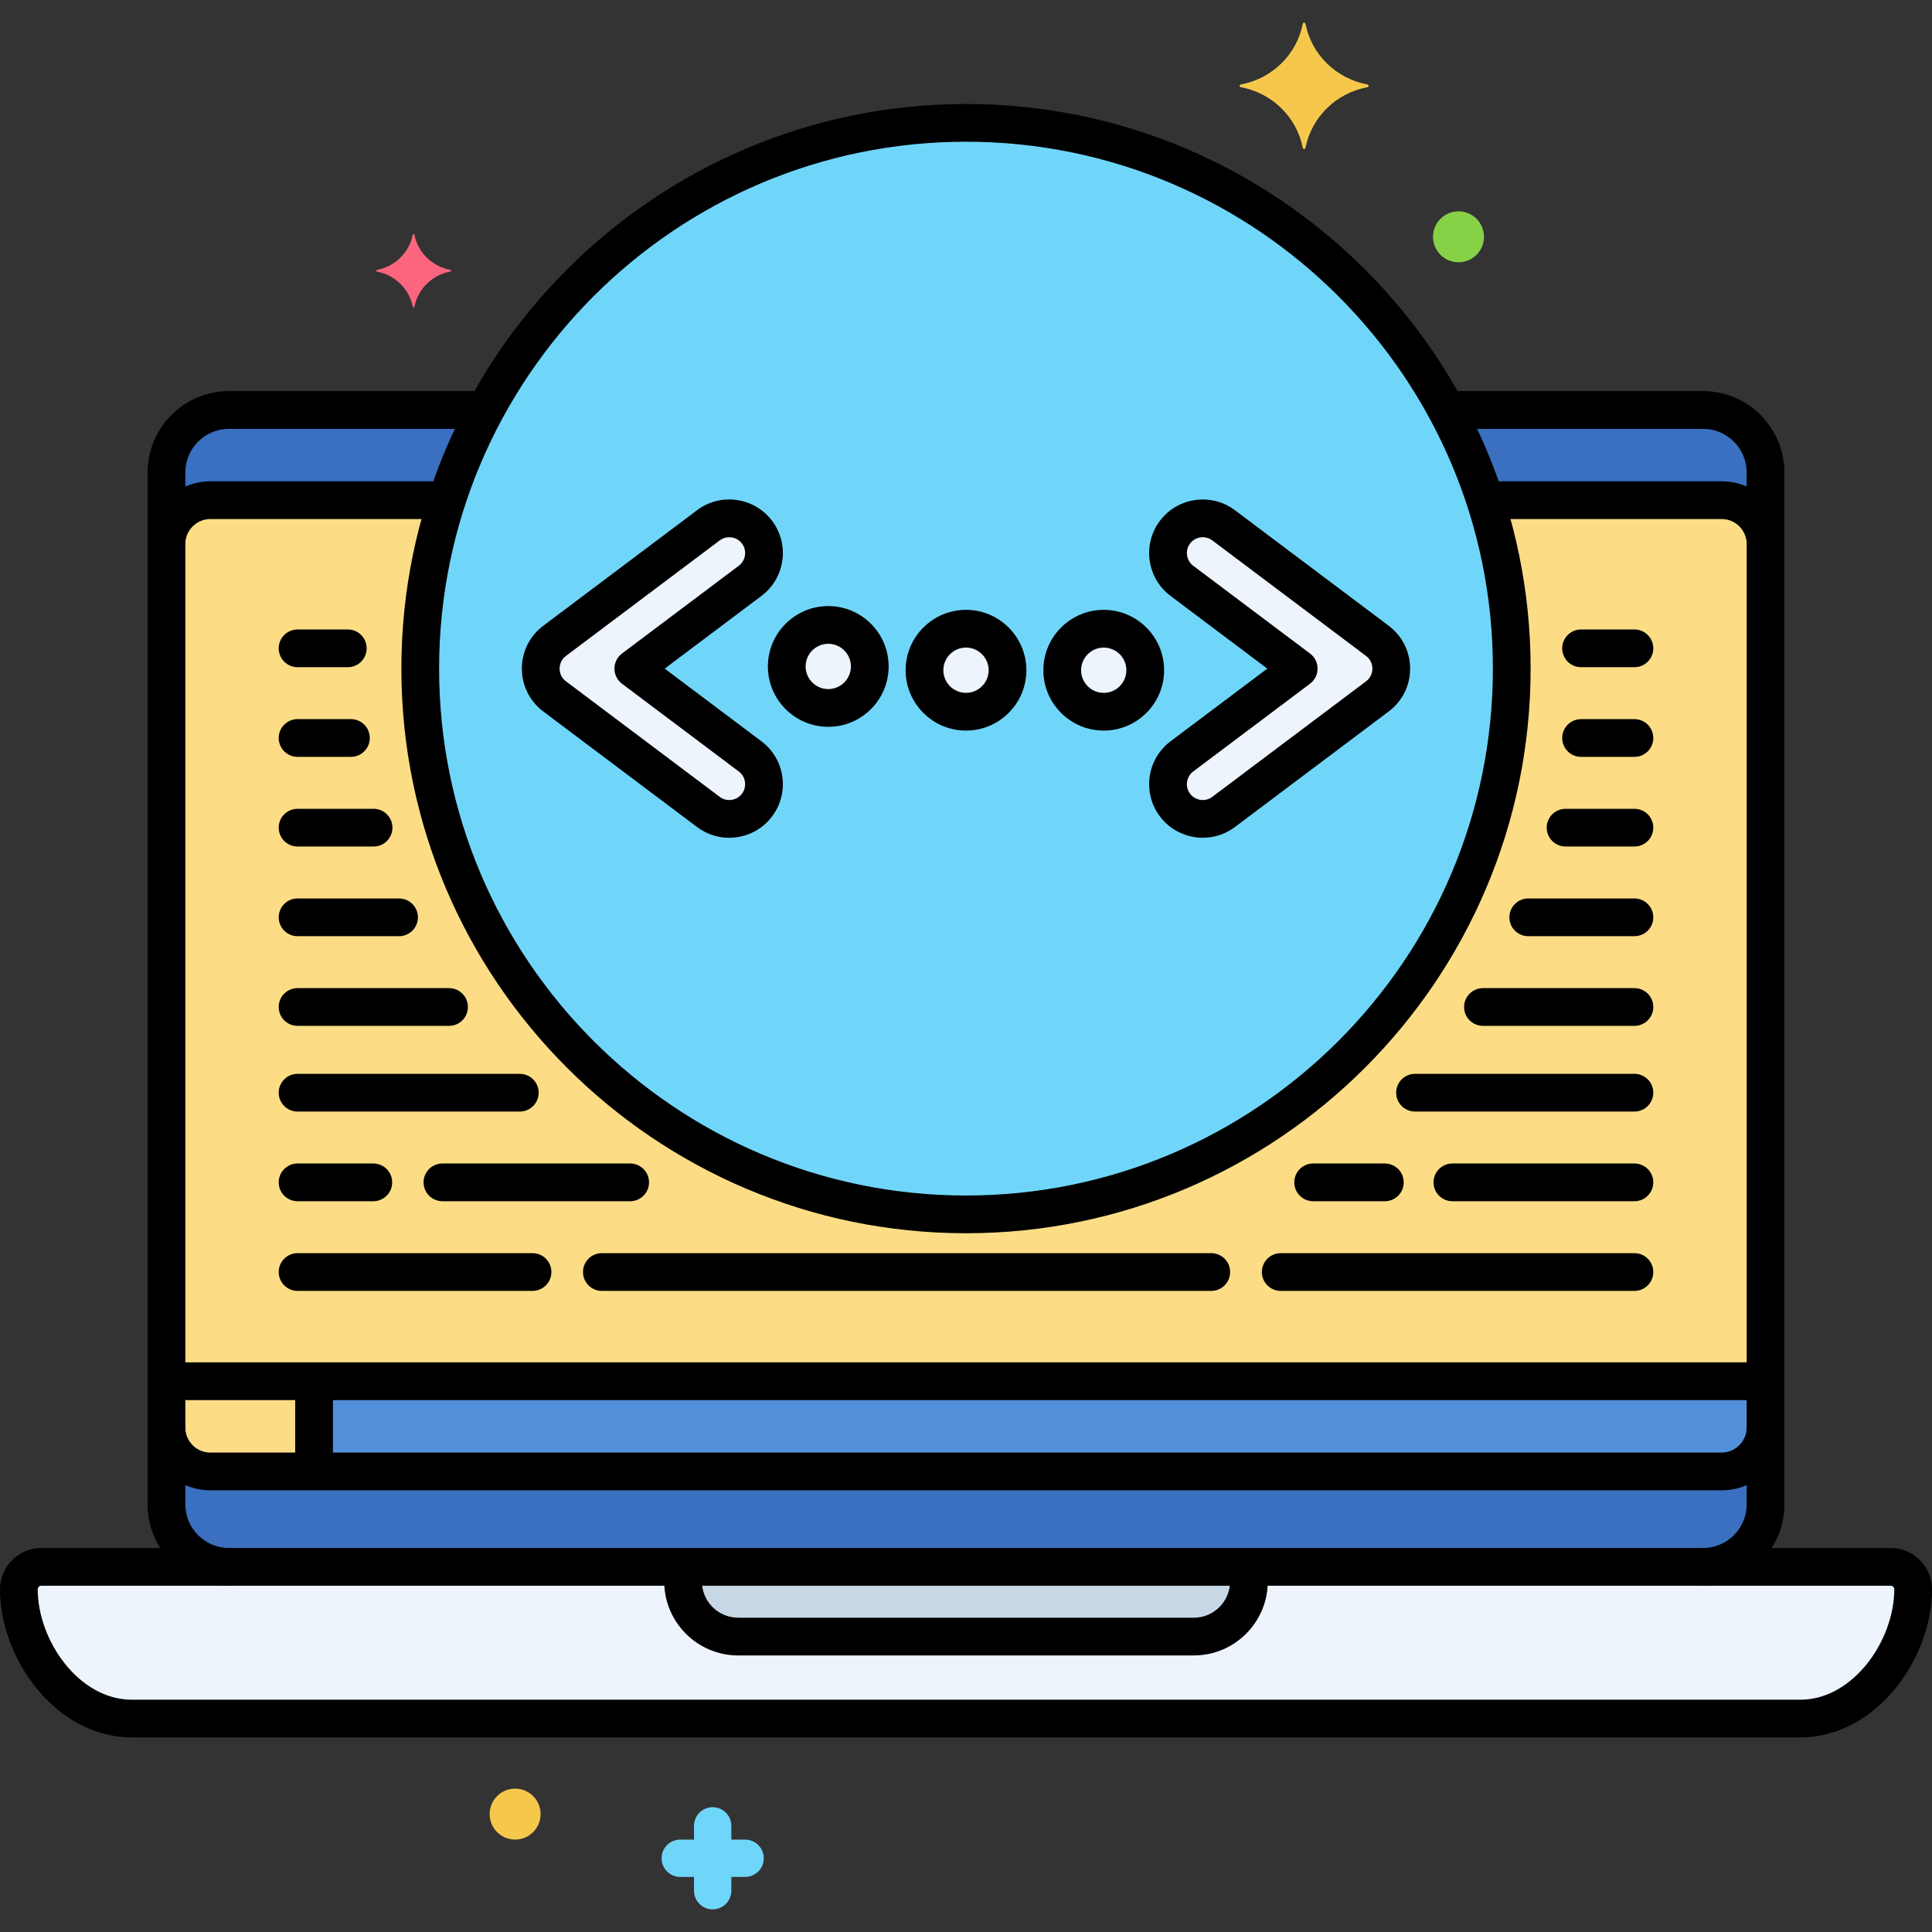 <svg enable-background="new 0 0 256 256" height="512" viewBox="0 0 256 256" width="512" xmlns="http://www.w3.org/2000/svg"><rect x="0" y="0" width="256" height="256" fill="#333333" stroke="none"/><g id="Layer_21"><g><g><g><path d="m181.194 11.551c-4.149.773-7.419 3.976-8.208 8.041-.04.204-.325.204-.364 0-.789-4.065-4.059-7.268-8.208-8.041-.208-.039-.208-.318 0-.357 4.149-.773 7.419-3.976 8.208-8.041.04-.204.325-.204.364 0 .789 4.065 4.059 7.268 8.208 8.041.208.039.208.318 0 .357z" fill="#f5c84c"/></g></g><g><g><path d="m59.686 35.976c-2.415.45-4.318 2.314-4.777 4.68-.023.119-.189.119-.212 0-.459-2.366-2.362-4.23-4.777-4.68-.121-.023-.121-.185 0-.208 2.415-.45 4.318-2.314 4.777-4.68.023-.119.189-.119.212 0 .459 2.366 2.362 4.23 4.777 4.68.121.023.121.186 0 .208z" fill="#fc657e"/></g></g><g><g><circle cx="193.257" cy="31.377" fill="#87d147" r="3.377"/></g></g><g><g><circle cx="68.257" cy="240.377" fill="#f5c84c" r="3.377"/></g></g><g><g><path d="m98.73 243.758h-1.824v-1.824c0-1.366-1.107-2.473-2.473-2.473s-2.473 1.107-2.473 2.473v1.824h-1.824c-1.366 0-2.473 1.107-2.473 2.473s1.107 2.473 2.473 2.473h1.824v1.824c0 1.366 1.107 2.473 2.473 2.473s2.473-1.107 2.473-2.473v-1.824h1.824c1.366 0 2.473-1.107 2.473-2.473s-1.108-2.473-2.473-2.473z" fill="#70d6f9"/></g></g><g><g><path d="m225.663 54.324h-33.974c5.5 10.2 8.626 21.87 8.626 34.271 0 39.939-32.377 72.315-72.316 72.315s-72.315-32.377-72.315-72.315c0-12.401 3.126-24.071 8.626-34.271h-33.973c-4.553 0-8.279 3.725-8.279 8.279v136.737c0 4.553 3.725 8.279 8.279 8.279h195.325c4.553 0 8.279-3.725 8.279-8.279v-136.737c.001-4.553-3.725-8.279-8.278-8.279z" fill="#3a70bf"/></g></g><g><g><path d="m228.135 66.276h-31.346c2.28 7.031 3.527 14.528 3.527 22.319 0 39.939-32.377 72.315-72.316 72.315s-72.315-32.377-72.315-72.315c0-7.791 1.247-15.288 3.527-22.319h-31.347c-3.194 0-5.806 2.613-5.806 5.806v117.084c0 3.194 2.613 5.806 5.806 5.806h200.27c3.194 0 5.806-2.613 5.806-5.806v-117.083c.001-3.194-2.612-5.807-5.806-5.807z" fill="#fcdd86"/></g></g><g><g><path d="m250.528 207.618h-245.056c-1.641 0-2.972 1.331-2.972 2.972 0 8.26 6.696 17.13 14.956 17.13h221.087c8.26 0 14.956-8.869 14.956-17.13.001-1.641-1.33-2.972-2.971-2.972z" fill="#edf4fc"/></g></g><g><g><path d="m158.19 216.854h-60.38c-4.03 0-7.297-3.267-7.297-7.297v-1.939h74.974v1.939c0 4.03-3.267 7.297-7.297 7.297z" fill="#c7d7e5"/></g></g><g><g><path d="m22.059 183.021v6.146c0 3.194 2.613 5.806 5.806 5.806h200.27c3.194 0 5.806-2.613 5.806-5.806v-6.146z" fill="#5290db"/></g></g><g><g><path d="m41.617 183.021h-19.558v6.146c0 3.194 2.613 5.806 5.806 5.806h13.752z" fill="#fcdd86"/></g></g><g><g><path d="m238.543 230.22h-221.086c-9.992 0-17.457-10.364-17.457-19.63 0-3.018 2.455-5.472 5.472-5.472h245.056c3.018 0 5.472 2.455 5.472 5.472 0 9.266-7.465 19.63-17.457 19.63zm-233.071-20.102c-.26 0-.472.212-.472.472 0 6.766 5.441 14.63 12.457 14.63h221.087c7.015 0 12.457-7.864 12.457-14.63 0-.26-.212-.472-.472-.472z"/></g></g><g><g><path d="m158.19 219.354h-60.38c-5.402 0-9.797-4.395-9.797-9.797v-1.39c0-1.381 1.119-2.5 2.5-2.5s2.5 1.119 2.5 2.5v1.39c0 2.646 2.152 4.797 4.797 4.797h60.38c2.645 0 4.797-2.152 4.797-4.797v-1.276c0-1.381 1.119-2.5 2.5-2.5s2.5 1.119 2.5 2.5v1.276c0 5.402-4.395 9.797-9.797 9.797z"/></g></g><g><g><path d="m22.119 73.768c-.117 0-.235-.008-.354-.025-1.367-.194-2.318-1.46-2.124-2.827.578-4.07 4.114-7.139 8.224-7.139h30.635c1.381 0 2.5 1.119 2.5 2.5s-1.119 2.5-2.5 2.5h-30.635c-1.636 0-3.043 1.222-3.274 2.842-.177 1.247-1.247 2.149-2.472 2.149z"/></g></g><g><g><path d="m233.836 73.499c-1.176 0-2.224-.834-2.453-2.032-.298-1.559-1.664-2.691-3.249-2.691h-30.51c-1.381 0-2.5-1.119-2.5-2.5s1.119-2.5 2.5-2.5h30.51c3.981 0 7.413 2.84 8.16 6.753.259 1.356-.63 2.666-1.987 2.924-.157.031-.315.046-.471.046z"/></g></g><g><g><path d="m233.313 185.521h-210.254c-1.381 0-2.5-1.119-2.5-2.5s1.119-2.5 2.5-2.5h210.254c1.381 0 2.5 1.119 2.5 2.5s-1.119 2.5-2.5 2.5z"/></g></g><g><g><path d="m228.135 197.473h-200.27c-4.491 0-8.216-3.652-8.305-8.141-.027-1.38 1.07-2.521 2.45-2.549 1.389-.036 2.521 1.07 2.549 2.45.035 1.787 1.518 3.24 3.306 3.24h200.271c1.674 0 3.119-1.304 3.289-2.969.14-1.374 1.369-2.376 2.741-2.232 1.374.14 2.373 1.368 2.232 2.741-.435 4.253-3.987 7.46-8.263 7.46z"/></g></g><g><g><path d="m41.617 196.625c-1.381 0-2.5-1.119-2.5-2.5v-10.418c0-1.381 1.119-2.5 2.5-2.5s2.5 1.119 2.5 2.5v10.418c0 1.381-1.119 2.5-2.5 2.5z"/></g></g><g><g><path d="m30.337 210.118c-5.943 0-10.779-4.835-10.779-10.779v-136.736c0-5.943 4.835-10.779 10.779-10.779h33.037c1.381 0 2.5 1.119 2.5 2.5s-1.119 2.5-2.5 2.5h-33.037c-3.187 0-5.779 2.592-5.779 5.779v136.736c0 3.187 2.592 5.779 5.779 5.779 1.381 0 2.5 1.119 2.5 2.5s-1.119 2.5-2.5 2.5z"/></g></g><g><g><path d="m225.663 210.118c-1.381 0-2.5-1.119-2.5-2.5s1.119-2.5 2.5-2.5c3.187 0 5.779-2.592 5.779-5.779v-136.736c0-3.187-2.592-5.779-5.779-5.779h-33.194c-1.381 0-2.5-1.119-2.5-2.5s1.119-2.5 2.5-2.5h33.194c5.943 0 10.779 4.835 10.779 10.779v136.736c-.001 5.944-4.836 10.779-10.779 10.779z"/></g></g><g><g><circle cx="128" cy="88.595" fill="#70d6f9" r="72.316"/></g></g><g><g><path d="m128 163.411c-41.253 0-74.815-33.563-74.815-74.816s33.562-74.815 74.815-74.815 74.815 33.562 74.815 74.815-33.562 74.816-74.815 74.816zm0-144.631c-38.497 0-69.815 31.319-69.815 69.815s31.318 69.816 69.815 69.816 69.815-31.319 69.815-69.816-31.318-69.815-69.815-69.815z"/></g></g><g><g><circle cx="109.75" cy="88.307" fill="#edf4fc" r="5.5"/></g></g><g><g><circle cx="128" cy="88.807" fill="#edf4fc" r="5.5"/></g></g><g><g><circle cx="146.25" cy="88.807" fill="#edf4fc" r="5.5"/></g></g><g><g><path d="m182.51 84.916-20.377-15.311c-2.025-1.522-4.91-1.126-6.444.915-1.524 2.028-1.114 4.919.915 6.444l15.481 11.632-15.481 11.632c-2.029 1.525-2.439 4.416-.914 6.444 1.532 2.038 4.425 2.432 6.443.915l20.378-15.312c2.448-1.841 2.451-5.515-.001-7.359z" fill="#edf4fc"/></g></g><g><g><path d="m99.395 100.227-15.481-11.632 15.481-11.632c2.033-1.528 2.444-4.41.915-6.443-1.523-2.029-4.415-2.439-6.443-.915l-20.378 15.312c-1.167.877-1.837 2.219-1.837 3.68s.67 2.801 1.837 3.678l20.377 15.311c2.033 1.527 4.917 1.118 6.443-.915 1.526-2.03 1.124-4.912-.914-6.444z" fill="#edf4fc"/></g></g><g><g><path d="m159.377 111.006c-2.158 0-4.292-.978-5.687-2.833-2.353-3.129-1.72-7.59 1.41-9.944l12.822-9.634-12.82-9.633c-3.131-2.354-3.764-6.815-1.412-9.945s6.813-3.764 9.944-1.412l20.377 15.312c1.802 1.355 2.836 3.425 2.836 5.678s-1.034 4.323-2.836 5.677l-20.378 15.312c-1.274.959-2.771 1.422-4.256 1.422zm-.006-39.823c-.639 0-1.271.29-1.683.838-.697.927-.509 2.247.418 2.944l15.48 11.631c.629.472.999 1.212.999 1.999s-.37 1.526-.998 1.999l-15.481 11.632c-.926.696-1.114 2.017-.417 2.943.696.927 2.017 1.116 2.943.419l20.378-15.312c.534-.401.84-1.014.84-1.681s-.306-1.279-.84-1.681l-20.377-15.311c-.38-.283-.822-.42-1.262-.42z"/></g></g><g><g><path d="m96.617 111.011c-1.528 0-3.009-.492-4.252-1.426l-20.378-15.312c-1.801-1.354-2.834-3.423-2.835-5.676 0-2.255 1.033-4.325 2.835-5.679l20.377-15.312c1.516-1.138 3.384-1.619 5.265-1.351 1.88.267 3.542 1.248 4.68 2.763 1.14 1.517 1.622 3.387 1.354 5.265-.267 1.877-1.249 3.539-2.766 4.679l-12.821 9.633 12.821 9.633c1.519 1.142 2.502 2.805 2.767 4.685.265 1.876-.217 3.745-1.356 5.26-1.138 1.516-2.8 2.499-4.678 2.766-.339.048-.678.072-1.013.072zm.007-39.827c-.452 0-.89.145-1.256.42l-20.377 15.311c-.541.407-.839 1.003-.839 1.681 0 .677.298 1.273.839 1.68l20.377 15.311c.449.338 1.001.48 1.558.401.556-.079 1.047-.369 1.384-.818.339-.45.481-1.003.403-1.558-.079-.555-.37-1.047-.82-1.386l-15.48-11.632c-.628-.472-.998-1.212-.998-1.999s.37-1.526.998-1.999l15.48-11.631c.45-.338.741-.83.82-1.386.079-.555-.063-1.108-.401-1.557-.336-.448-.829-.738-1.386-.817-.101-.014-.202-.021-.302-.021z"/></g></g><g><g><path d="m109.75 96.307c-4.411 0-8-3.589-8-8s3.589-8 8-8 8 3.589 8 8-3.589 8-8 8zm0-11c-1.654 0-3 1.346-3 3s1.346 3 3 3 3-1.346 3-3-1.346-3-3-3z"/></g></g><g><g><path d="m128 96.807c-4.411 0-8-3.589-8-8s3.589-8 8-8 8 3.589 8 8-3.589 8-8 8zm0-11c-1.654 0-3 1.346-3 3s1.346 3 3 3 3-1.346 3-3-1.346-3-3-3z"/></g></g><g><g><path d="m146.25 96.807c-4.411 0-8-3.589-8-8s3.589-8 8-8 8 3.589 8 8-3.589 8-8 8zm0-11c-1.654 0-3 1.346-3 3s1.346 3 3 3 3-1.346 3-3-1.346-3-3-3z"/></g></g><g><g><path d="m216.57 88.407h-7.07c-1.381 0-2.5-1.119-2.5-2.5s1.119-2.5 2.5-2.5h7.07c1.381 0 2.5 1.119 2.5 2.5s-1.119 2.5-2.5 2.5z"/></g></g><g><g><path d="m46.084 88.407h-6.654c-1.381 0-2.5-1.119-2.5-2.5s1.119-2.5 2.5-2.5h6.654c1.381 0 2.5 1.119 2.5 2.5s-1.119 2.5-2.5 2.5z"/></g></g><g><g><path d="m216.57 100.288h-7.07c-1.381 0-2.5-1.119-2.5-2.5s1.119-2.5 2.5-2.5h7.07c1.381 0 2.5 1.119 2.5 2.5s-1.119 2.5-2.5 2.5z"/></g></g><g><g><path d="m46.5 100.288h-7.07c-1.381 0-2.5-1.119-2.5-2.5s1.119-2.5 2.5-2.5h7.07c1.381 0 2.5 1.119 2.5 2.5s-1.119 2.5-2.5 2.5z"/></g></g><g><g><path d="m216.57 112.169h-9.122c-1.381 0-2.5-1.119-2.5-2.5s1.119-2.5 2.5-2.5h9.122c1.381 0 2.5 1.119 2.5 2.5s-1.119 2.5-2.5 2.5z"/></g></g><g><g><path d="m49.5 112.169h-10.07c-1.381 0-2.5-1.119-2.5-2.5s1.119-2.5 2.5-2.5h10.07c1.381 0 2.5 1.119 2.5 2.5s-1.119 2.5-2.5 2.5z"/></g></g><g><g><path d="m216.57 124.05h-14.07c-1.381 0-2.5-1.119-2.5-2.5s1.119-2.5 2.5-2.5h14.07c1.381 0 2.5 1.119 2.5 2.5s-1.119 2.5-2.5 2.5z"/></g></g><g><g><path d="m52.876 124.05h-13.446c-1.381 0-2.5-1.119-2.5-2.5s1.119-2.5 2.5-2.5h13.446c1.381 0 2.5 1.119 2.5 2.5s-1.119 2.5-2.5 2.5z"/></g></g><g><g><path d="m216.57 171.05h-46.867c-1.381 0-2.5-1.119-2.5-2.5s1.119-2.5 2.5-2.5h46.867c1.381 0 2.5 1.119 2.5 2.5s-1.119 2.5-2.5 2.5z"/></g></g><g><g><path d="m160.5 171.05h-80.75c-1.381 0-2.5-1.119-2.5-2.5s1.119-2.5 2.5-2.5h80.75c1.381 0 2.5 1.119 2.5 2.5s-1.119 2.5-2.5 2.5z"/></g></g><g><g><path d="m70.563 171.05h-31.133c-1.381 0-2.5-1.119-2.5-2.5s1.119-2.5 2.5-2.5h31.132c1.381 0 2.5 1.119 2.5 2.5s-1.119 2.5-2.499 2.5z"/></g></g><g><g><path d="m216.57 159.169h-24.122c-1.381 0-2.5-1.119-2.5-2.5s1.119-2.5 2.5-2.5h24.122c1.381 0 2.5 1.119 2.5 2.5s-1.119 2.5-2.5 2.5z"/></g></g><g><g><path d="m183.5 159.169h-9.5c-1.381 0-2.5-1.119-2.5-2.5s1.119-2.5 2.5-2.5h9.5c1.381 0 2.5 1.119 2.5 2.5s-1.119 2.5-2.5 2.5z"/></g></g><g><g><path d="m83.5 159.169h-24.875c-1.381 0-2.5-1.119-2.5-2.5s1.119-2.5 2.5-2.5h24.875c1.381 0 2.5 1.119 2.5 2.5s-1.119 2.5-2.5 2.5z"/></g></g><g><g><path d="m49.465 159.169h-10.035c-1.381 0-2.5-1.119-2.5-2.5s1.119-2.5 2.5-2.5h10.035c1.381 0 2.5 1.119 2.5 2.5s-1.119 2.5-2.5 2.5z"/></g></g><g><g><path d="m216.57 147.288h-29.07c-1.381 0-2.5-1.119-2.5-2.5s1.119-2.5 2.5-2.5h29.07c1.381 0 2.5 1.119 2.5 2.5s-1.119 2.5-2.5 2.5z"/></g></g><g><g><path d="m68.876 147.288h-29.446c-1.381 0-2.5-1.119-2.5-2.5s1.119-2.5 2.5-2.5h29.446c1.381 0 2.5 1.119 2.5 2.5s-1.119 2.5-2.5 2.5z"/></g></g><g><g><path d="m216.57 135.931h-20.07c-1.381 0-2.5-1.119-2.5-2.5s1.119-2.5 2.5-2.5h20.07c1.381 0 2.5 1.119 2.5 2.5s-1.119 2.5-2.5 2.5z"/></g></g><g><g><path d="m59.5 135.931h-20.07c-1.381 0-2.5-1.119-2.5-2.5s1.119-2.5 2.5-2.5h20.07c1.381 0 2.5 1.119 2.5 2.5s-1.119 2.5-2.5 2.5z"/></g></g></g></g></svg>